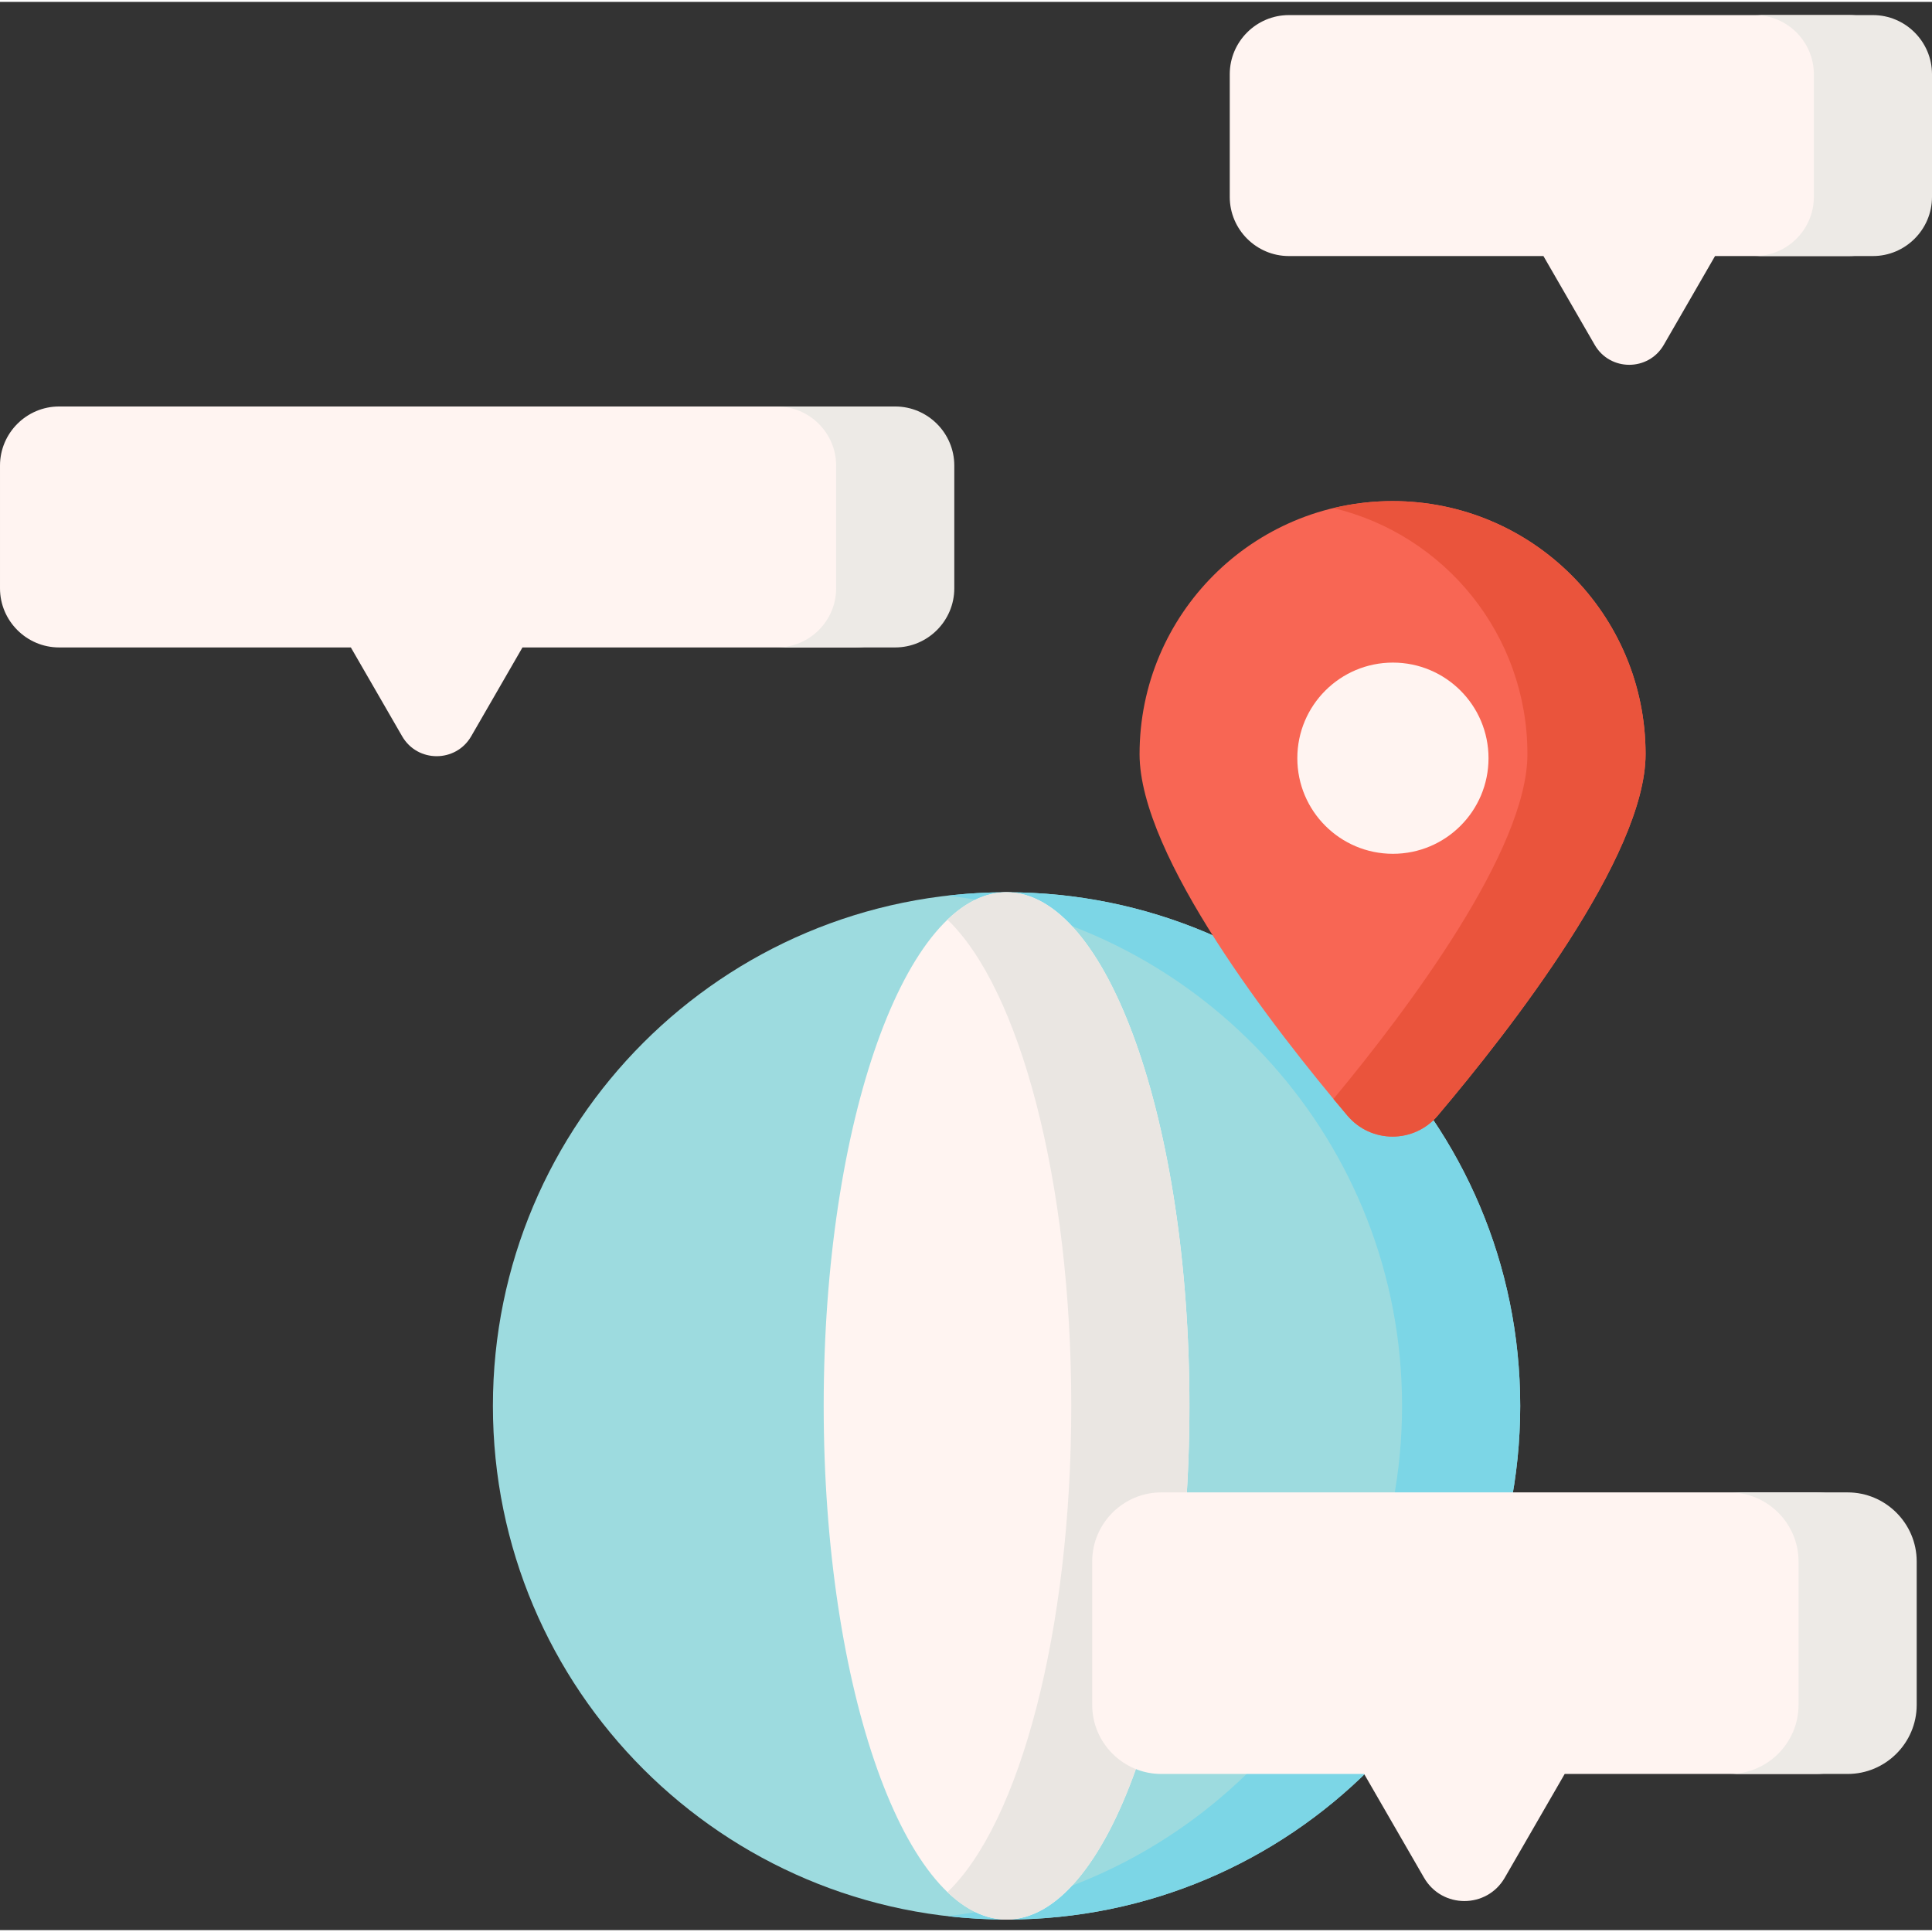 <svg height="512pt" viewBox="0 -3 512 511" width="512pt" xmlns="http://www.w3.org/2000/svg"><rect x="0" y="-3" width="512" height="511" fill="#333333" stroke="none"/><path d="M226.805 104.223h-211.148c-8.609 0-15.656 7.043-15.656 15.656v32.543c0 8.609 7.047 15.656 15.656 15.656h77.324l13.59 23.535c4.066 7.047 14.234 7.047 18.305 0l13.586-23.535h88.344c8.613 0 15.656-7.047 15.656-15.656v-32.543c0-8.613-7.043-15.656-15.656-15.656zm0 0" fill="#fff4f1"/><path d="M237.242 104.223h-31.313c8.613 0 15.656 7.043 15.656 15.656v32.543c0 8.609-7.043 15.656-15.656 15.656h31.313c8.613 0 15.656-7.047 15.656-15.656v-32.543c0-8.613-7.043-15.656-15.656-15.656zm0 0" fill="#edeae6"/><path d="M402.871 369.078c0 75.18-60.945 136.121-136.125 136.121-75.176 0-136.121-60.941-136.121-136.121s60.945-136.121 136.121-136.121c75.18 0 136.125 60.941 136.125 136.121zm0 0" fill="#9ddbdf"/><path d="M266.746 232.957c-5.293 0-10.516.313-15.656.902 67.805 7.766 120.469 65.336 120.469 135.219s-52.664 127.453-120.469 135.219c5.141.59 10.363.902 15.656.902 75.18 0 136.125-60.945 136.125-136.121 0-75.18-60.945-136.121-136.125-136.121zm0 0" fill="#7cd6e6"/><path d="M315.211 369.078c0-75.18-21.699-136.121-48.465-136.121s-48.461 60.941-48.461 136.121 21.695 136.121 48.461 136.121 48.465-60.941 48.465-136.121zm0 0" fill="#fff4f1"/><path d="M266.746 232.957c-5.477 0-10.742 2.555-15.656 7.262 19.086 18.289 32.809 69.07 32.809 128.859s-13.723 110.574-32.809 128.859c4.914 4.707 10.18 7.262 15.656 7.262 26.77 0 48.465-60.945 48.465-136.121 0-75.18-21.695-136.121-48.465-136.121zm0 0" fill="#eae6e2"/><path d="M481.301 392h-173.559c-10.066 0-18.297 8.234-18.297 18.297v38.027c0 10.063 8.234 18.293 18.297 18.293h53.766l15.879 27.504c4.754 8.234 16.637 8.234 21.387 0l15.883-27.504h66.645c10.063 0 18.293-8.23 18.293-18.293v-38.027c0-10.063-8.234-18.297-18.293-18.297zm0 0" fill="#fff4f1"/><path d="M489.648 392h-31.313c10.063 0 18.297 8.234 18.297 18.297v38.027c0 10.063-8.234 18.293-18.297 18.293h31.313c10.063 0 18.297-8.23 18.297-18.293v-38.027c0-10.063-8.234-18.297-18.297-18.297zm0 0" fill="#edeae6"/><path d="M341.555.5h148.523c8.613 0 15.66 7.047 15.66 15.656v32.543c0 8.613-7.047 15.656-15.66 15.656h-35.574l-13.586 23.539c-4.07 7.043-14.238 7.043-18.305 0l-13.59-23.539h-67.469c-8.609 0-15.656-7.043-15.656-15.656v-32.543c0-8.609 7.047-15.656 15.656-15.656zm0 0" fill="#fff4f1"/><path d="M496.344.5h-31.313c8.609 0 15.656 7.047 15.656 15.656v32.543c0 8.613-7.047 15.656-15.656 15.656h31.313c8.609 0 15.656-7.043 15.656-15.656v-32.543c0-8.609-7.047-15.656-15.656-15.656zm0 0" fill="#edeae6"/><path d="M436.094 196.344c0 27.063-35.813 73.027-55.094 95.813-6.258 7.402-17.652 7.402-23.914 0-19.277-22.785-55.09-68.75-55.09-95.813 0-37.031 30.02-67.051 67.047-67.051 37.031 0 67.051 30.02 67.051 67.051zm0 0" fill="#f86654"/><path d="M369.043 129.293c-5.391 0-10.629.656-15.656 1.859 29.477 7.055 51.395 33.555 51.395 65.191 0 25.414-31.578 67.492-51.395 91.398 1.289 1.551 2.523 3.027 3.699 4.414 6.262 7.402 17.656 7.402 23.918 0 19.277-22.785 55.09-68.75 55.09-95.813 0-37.031-30.02-67.051-67.051-67.051zm0 0" fill="#ea543c"/><path d="M394.473 197.43c0 13.992-11.344 25.336-25.336 25.336-13.992 0-25.332-11.344-25.332-25.336 0-13.992 11.34-25.336 25.332-25.336s25.336 11.344 25.336 25.336zm0 0" fill="#fff4f1"/></svg>
